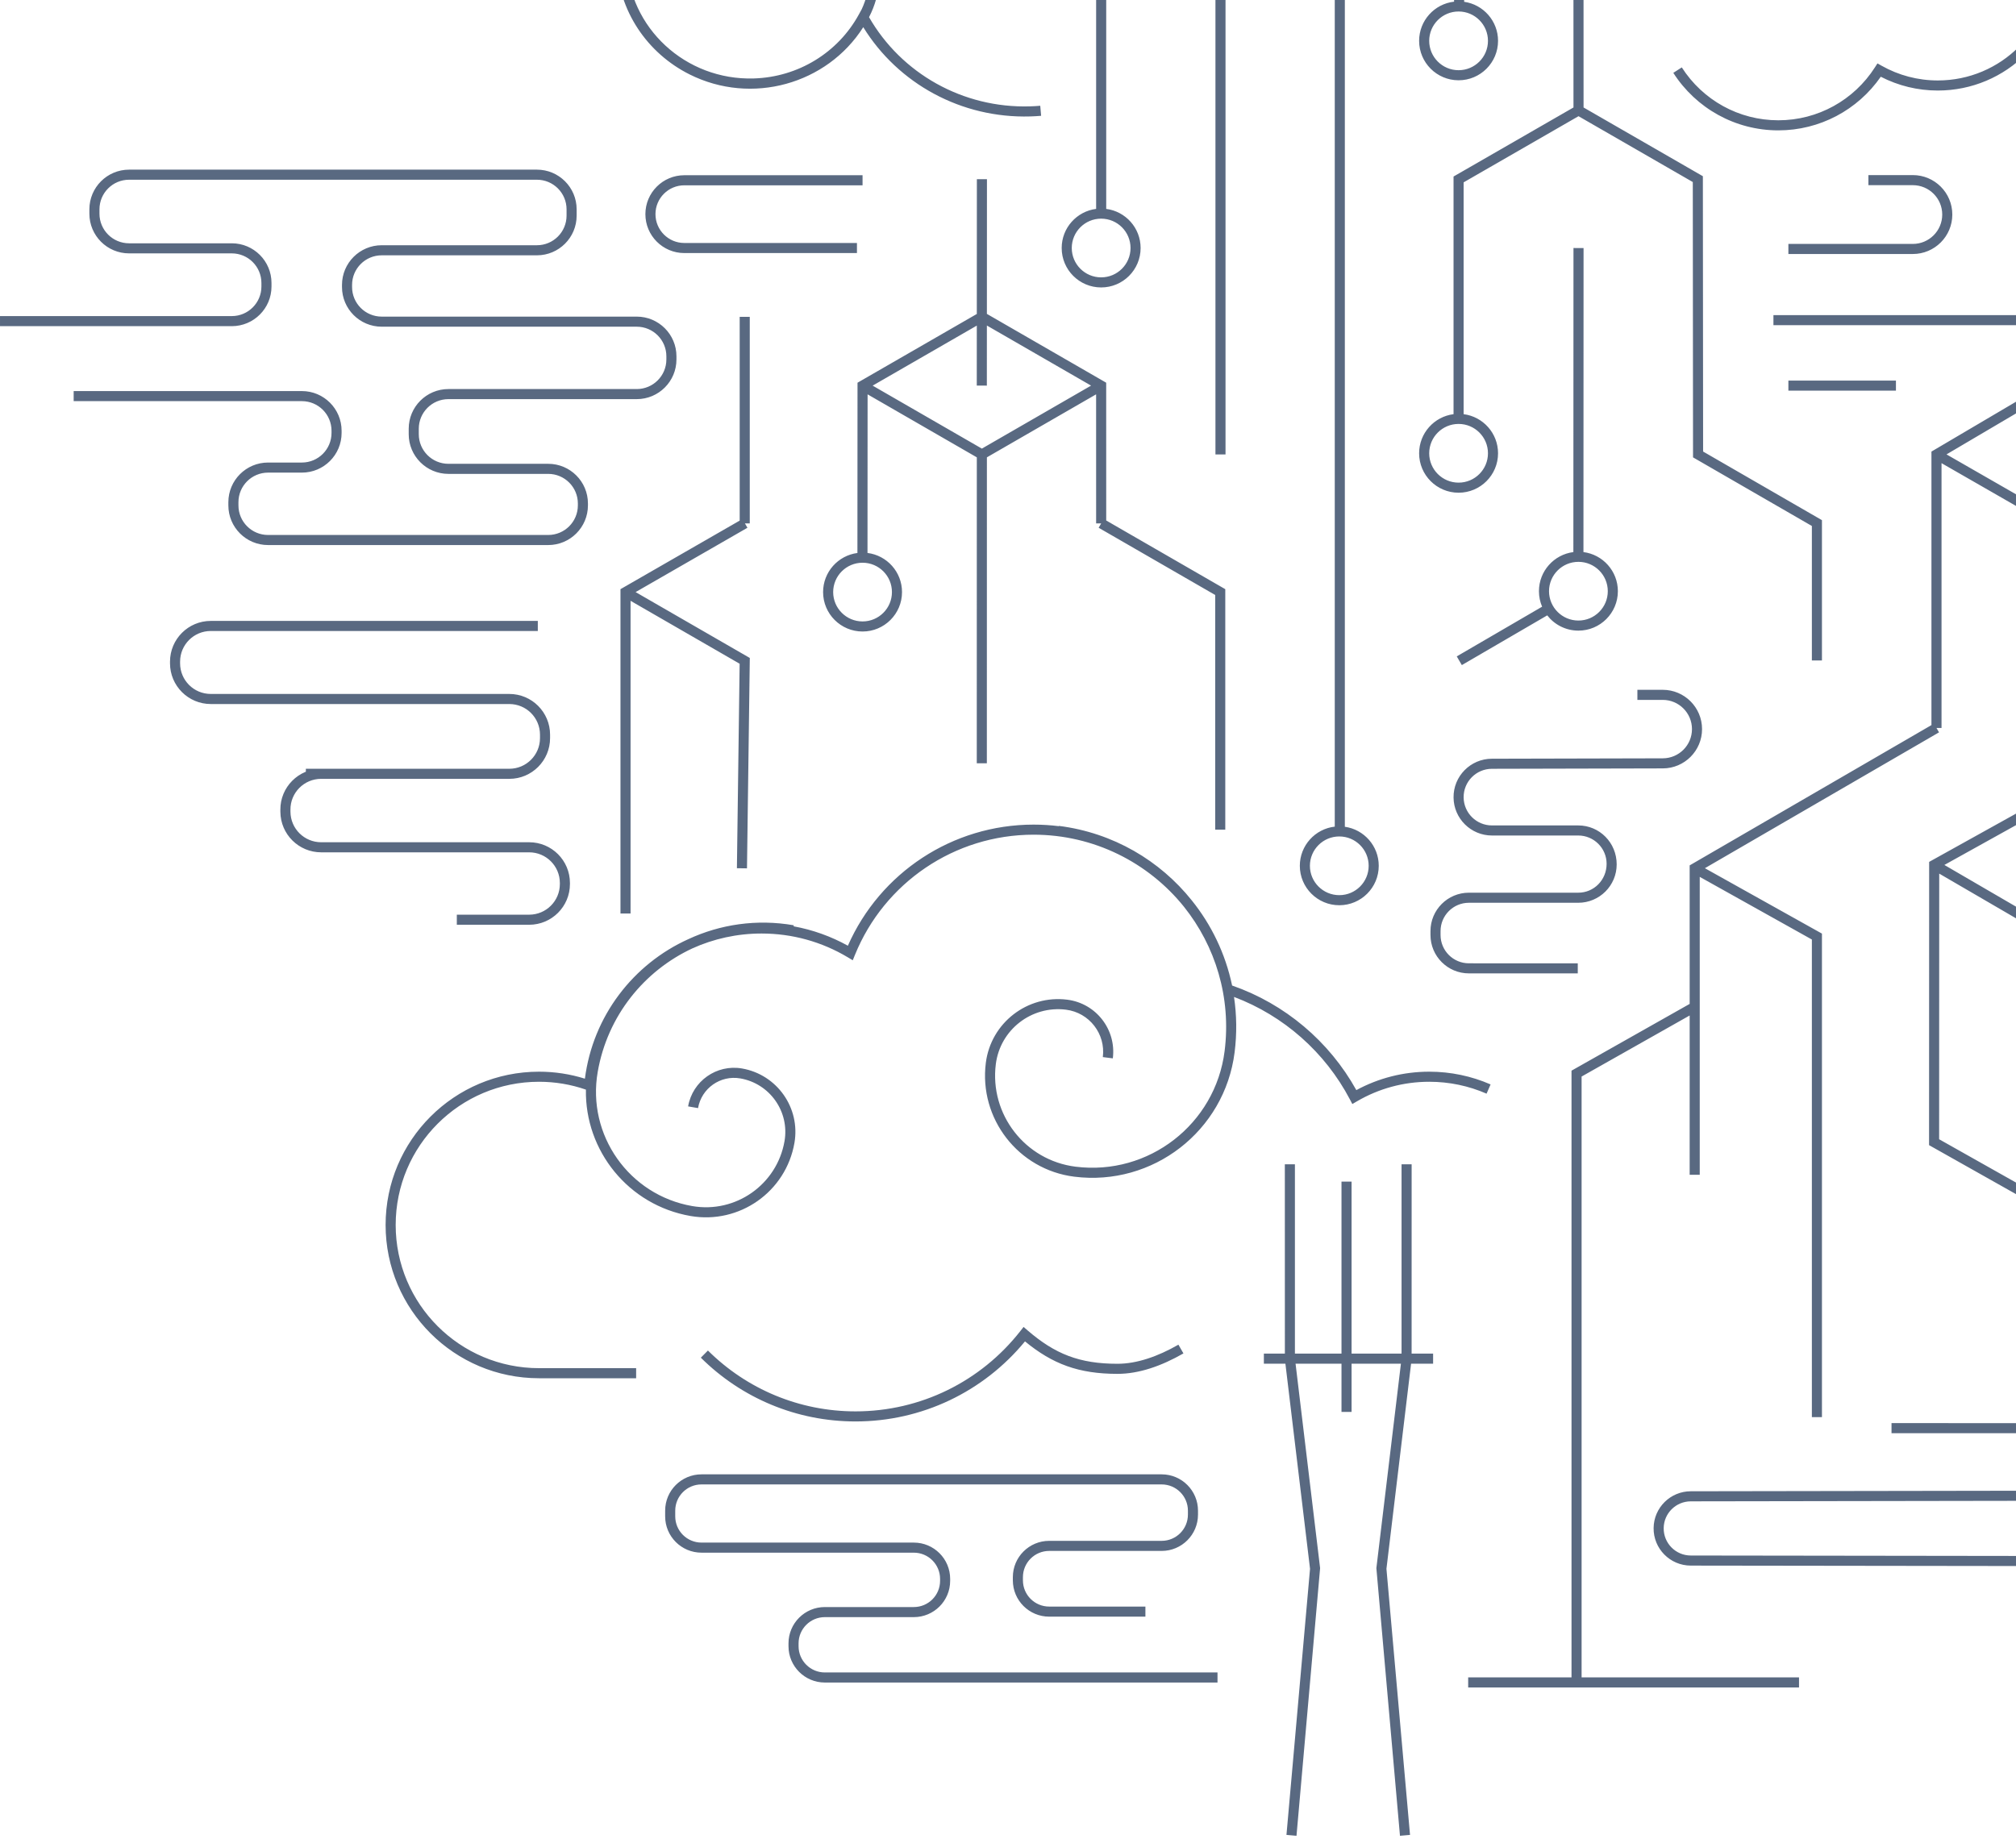 <svg xmlns="http://www.w3.org/2000/svg" width="400" height="365" viewBox="0 0 400 365">
  <g fill="none" fill-rule="evenodd" transform="translate(-1186)">
    <path fill="#596981" fill-rule="nonzero" d="M1325.186,308.136 L1367.313,308.136 C1370.191,308.136 1372.524,310.468 1372.524,313.343 L1372.524,313.72 C1372.524,316.597 1370.191,318.928 1367.313,318.928 L1349.66,318.928 C1345.677,318.928 1342.448,322.154 1342.448,326.135 L1342.448,326.7 C1342.448,330.681 1345.677,333.908 1349.66,333.908 L1427.569,333.908 L1427.569,331.908 L1349.66,331.908 C1346.781,331.908 1344.448,329.576 1344.448,326.7 L1344.448,326.135 C1344.448,323.259 1346.781,320.928 1349.66,320.928 L1367.313,320.928 C1371.296,320.928 1374.524,317.701 1374.524,313.72 L1374.524,313.343 C1374.524,309.363 1371.295,306.136 1367.313,306.136 L1325.186,306.136 L1325.186,306.136 C1322.307,306.136 1319.975,303.805 1319.975,300.929 L1319.975,299.799 C1319.975,296.924 1322.308,294.592 1325.186,294.592 L1416.487,294.592 C1419.365,294.592 1421.698,296.924 1421.698,299.799 L1421.698,300.582 C1421.698,303.459 1419.365,305.79 1416.487,305.79 L1394.173,305.79 C1390.19,305.79 1386.962,309.016 1386.962,312.997 L1386.962,313.626 C1386.962,317.607 1390.19,320.834 1394.173,320.834 L1413.263,320.834 L1413.263,318.834 L1394.173,318.834 C1391.294,318.834 1388.962,316.503 1388.962,313.626 L1388.962,312.997 C1388.962,310.121 1391.294,307.79 1394.173,307.79 L1416.487,307.79 C1420.47,307.79 1423.698,304.563 1423.698,300.582 L1423.698,299.799 C1423.698,295.819 1420.469,292.592 1416.487,292.592 L1325.186,292.592 C1321.204,292.592 1317.975,295.819 1317.975,299.799 L1317.975,300.929 C1317.975,304.91 1321.203,308.136 1325.186,308.136 L1325.186,308.136 Z M1499.809,332.886 L1542.948,332.886 L1542.948,334.886 L1477.305,334.886 L1477.305,332.886 L1497.809,332.886 L1497.809,212.479 L1521.25,199.232 L1521.25,171.74 L1569.224,143.898 L1569.224,89.617 L1592.887,75.666 L1593.903,77.389 L1572.212,90.177 L1594.71,103.096 L1593.714,104.83 L1571.224,91.916 L1571.224,144.474 L1570.224,144.474 L1570.726,145.339 L1524.27,172.3 L1547.498,185.279 L1547.498,281.235 L1545.498,281.235 L1545.498,186.452 L1523.25,174.02 L1523.25,185.827 L1523.25,185.827 L1523.25,233.138 L1521.25,233.138 L1521.25,201.529 L1499.809,213.646 L1499.809,332.886 Z M1454.17,268.634 L1464.087,268.634 L1464.087,231.056 L1466.087,231.056 L1466.081,268.634 L1470.347,268.634 L1470.347,270.634 L1465.975,270.634 L1461.088,311.339 L1465.766,364.146 L1463.773,364.323 L1459.09,311.204 L1463.96,270.634 L1454.17,270.634 L1454.17,280.205 L1452.17,280.205 L1452.17,270.634 L1443.056,270.634 L1447.926,311.204 L1443.242,364.323 L1441.25,364.146 L1445.927,311.339 L1441.041,270.634 L1436.768,270.634 L1436.768,268.634 L1440.935,268.634 L1440.928,231.056 L1442.928,231.056 L1442.928,268.634 L1452.17,268.634 L1452.17,234.498 L1454.17,234.498 L1454.17,268.634 Z M1691.792,64.534 L1690.278,64.534 L1690.278,62.534 C1694.77,62.534 1698.401,66.19 1698.367,70.68 L1698.363,71.095 C1698.328,75.536 1694.717,79.117 1690.275,79.117 L1617.321,79.117 C1613.958,79.117 1611.233,81.84 1611.233,85.2 L1611.233,85.409 C1611.233,88.769 1613.958,91.492 1617.321,91.492 L1709.573,91.492 L1709.573,93.492 L1617.321,93.492 C1612.853,93.492 1609.233,89.873 1609.233,85.409 L1609.233,85.2 C1609.233,80.736 1612.853,77.117 1617.321,77.117 L1690.275,77.117 C1693.619,77.117 1696.337,74.421 1696.363,71.08 L1696.367,70.664 C1696.393,67.286 1693.66,64.534 1690.278,64.534 L1636.886,64.534 C1632.418,64.534 1628.797,60.915 1628.797,56.45 L1628.797,55.77 C1628.797,51.304 1632.418,47.687 1636.886,47.687 L1664.441,47.687 C1667.804,47.687 1670.529,44.963 1670.529,41.603 L1670.529,41.276 C1670.529,37.916 1667.804,35.192 1664.441,35.192 L1599.985,35.192 C1596.623,35.192 1593.896,37.917 1593.896,41.276 L1593.896,41.779 C1593.896,45.139 1596.623,47.863 1599.985,47.863 L1606.079,47.863 C1610.546,47.863 1614.167,51.481 1614.167,55.947 L1614.167,56.45 C1614.167,60.914 1610.546,64.534 1606.079,64.534 L1537.872,64.534 L1537.872,62.534 L1606.079,62.534 C1609.441,62.534 1612.167,59.81 1612.167,56.45 L1612.167,55.947 C1612.167,52.586 1609.442,49.863 1606.079,49.863 L1599.985,49.863 C1595.518,49.863 1591.896,46.244 1591.896,41.779 L1591.896,41.276 C1591.896,36.812 1595.518,33.192 1599.985,33.192 L1664.441,33.192 C1668.908,33.192 1672.529,36.811 1672.529,41.276 L1672.529,41.603 C1672.529,46.068 1668.908,49.687 1664.441,49.687 L1636.886,49.687 C1633.522,49.687 1630.797,52.409 1630.797,55.77 L1630.797,56.45 C1630.797,59.81 1633.522,62.534 1636.886,62.534 L1693.306,62.534 L1693.306,64.534 L1691.792,64.534 L1690.278,64.534 L1690.278,62.534 L1693.306,62.534 L1693.306,64.534 L1691.792,64.534 Z M1356.97,1.843 C1360.697,-6.156 1357.368,-15.693 1349.303,-19.729 C1343.645,-22.56 1336.721,-20.351 1333.841,-14.806 C1331.908,-11.08 1333.417,-6.519 1337.22,-4.615 C1339.746,-3.352 1342.835,-4.337 1344.115,-6.805 L1345.891,-5.884 C1344.104,-2.441 1339.824,-1.077 1336.326,-2.827 C1331.529,-5.227 1329.617,-11.006 1332.066,-15.727 C1335.451,-22.247 1343.567,-24.836 1350.198,-21.518 C1359.472,-16.877 1363.162,-5.719 1358.433,3.398 C1358.431,3.401 1358.43,3.404 1358.428,3.407 C1364.837,14.573 1377.038,21.5 1390.348,21.108 C1391.044,21.088 1391.727,21.048 1392.398,20.99 L1392.572,22.982 C1391.863,23.044 1391.141,23.086 1390.406,23.107 C1376.752,23.509 1364.197,16.612 1357.283,5.394 C1350.084,16.711 1335.147,20.934 1322.822,14.766 L1322.822,14.765 C1314.475,10.592 1308.642,2.187 1308.341,-7.664 C1307.902,-22.033 1319.404,-34.026 1334.02,-34.456 C1337.473,-34.558 1340.855,-34.004 1344.023,-32.848 C1343.994,-33.149 1343.975,-33.449 1343.966,-33.747 C1343.708,-42.198 1350.467,-49.246 1359.055,-49.5 C1361.284,-49.565 1363.462,-49.159 1365.482,-48.329 C1366.186,-58.982 1372.113,-69.068 1382.245,-74.789 L1382.247,-74.786 C1386.956,-77.482 1392.394,-79.092 1398.208,-79.263 C1404.91,-79.462 1411.38,-77.726 1416.962,-74.331 L1415.923,-72.622 C1410.669,-75.817 1404.58,-77.451 1398.267,-77.264 C1381.326,-76.765 1367.794,-63.299 1367.463,-46.742 L1367.43,-45.118 C1367.603,-40.171 1368.982,-35.182 1371.681,-30.574 C1377.716,-20.264 1391.133,-16.708 1401.64,-22.64 C1408.842,-26.708 1411.32,-35.725 1407.183,-42.789 C1404.366,-47.6 1398.1,-49.261 1393.194,-46.492 C1389.912,-44.638 1388.785,-40.535 1390.667,-37.319 L1388.941,-36.309 C1386.492,-40.492 1387.96,-45.832 1392.211,-48.234 C1398.064,-51.538 1405.538,-49.556 1408.909,-43.799 C1413.612,-35.768 1410.795,-25.513 1402.623,-20.898 C1391.169,-14.431 1376.544,-18.307 1369.955,-29.563 C1366.878,-34.818 1365.413,-40.539 1365.411,-46.173 C1363.458,-47.103 1361.315,-47.565 1359.114,-47.5 C1351.623,-47.279 1345.741,-41.146 1345.965,-33.808 C1345.987,-33.051 1346.087,-32.28 1346.261,-31.472 L1346.673,-29.553 L1344.878,-30.348 C1341.514,-31.838 1337.844,-32.568 1334.079,-32.457 C1320.56,-32.06 1309.935,-20.981 1310.34,-7.725 C1310.746,5.534 1322.027,15.967 1335.547,15.57 C1344.397,15.308 1352.274,10.42 1356.39,2.902 L1356.97,1.843 Z M1563.178,-28.257 C1563.288,-18.445 1556.272,-9.722 1546.287,-7.988 C1538.361,-6.612 1530.82,-11.917 1529.443,-19.837 C1528.451,-25.545 1532.277,-30.977 1537.988,-31.968 C1542.147,-32.69 1546.107,-29.904 1546.829,-25.747 L1544.859,-25.405 C1544.326,-28.473 1541.401,-30.531 1538.33,-29.998 C1533.707,-29.195 1530.61,-24.799 1531.413,-20.18 C1532.602,-13.348 1539.107,-8.771 1545.944,-9.959 C1555.945,-11.695 1562.642,-21.204 1560.904,-31.198 C1559.351,-40.131 1553.519,-47.247 1545.876,-50.81 C1542.519,-52.328 1538.798,-53.171 1534.891,-53.171 C1530.009,-53.171 1525.32,-51.856 1521.215,-49.402 L1520.215,-48.805 L1519.775,-49.884 C1515.115,-61.334 1503.963,-68.979 1491.388,-68.979 C1490.11,-68.979 1488.842,-68.901 1487.587,-68.746 L1487.342,-70.731 C1488.678,-70.896 1490.028,-70.979 1491.388,-70.979 C1504.397,-70.979 1515.976,-63.299 1521.18,-51.685 C1523.851,-53.141 1526.731,-54.161 1529.734,-54.707 L1529.705,-54.875 C1535.693,-55.914 1541.57,-55.017 1546.692,-52.636 C1555.485,-48.662 1561.951,-40.38 1563.306,-30.399 C1565.615,-31.098 1568.026,-31.459 1570.484,-31.459 C1584.141,-31.459 1595.211,-20.395 1595.211,-6.745 C1595.211,6.904 1584.141,17.967 1570.484,17.967 C1566.495,17.967 1562.641,17.017 1559.17,15.229 C1554.59,21.828 1547.063,25.872 1538.845,25.872 C1530.311,25.872 1522.523,21.512 1518.005,14.456 L1519.689,13.377 C1523.844,19.865 1531,23.872 1538.845,23.872 C1546.69,23.872 1553.848,19.865 1558.001,13.377 L1558.511,12.581 L1559.335,13.045 C1562.715,14.951 1566.525,15.967 1570.484,15.967 C1583.037,15.967 1593.211,5.799 1593.211,-6.745 C1593.211,-19.29 1583.037,-29.459 1570.484,-29.459 C1567.971,-29.459 1565.514,-29.049 1563.178,-28.257 Z M1343.463,183.833 C1347.247,184.522 1350.876,185.823 1354.23,187.683 C1360.595,173.227 1374.945,163.649 1391.078,163.649 C1392.766,163.649 1394.432,163.754 1396.07,163.957 L1396.078,163.901 C1406.892,165.268 1416.158,170.803 1422.465,178.689 C1426.34,183.504 1429.137,189.249 1430.466,195.582 C1440.952,199.232 1449.741,206.66 1455.115,216.339 C1459.523,213.953 1464.462,212.682 1469.583,212.682 C1473.824,212.682 1477.947,213.551 1481.752,215.211 L1480.953,217.044 C1477.398,215.493 1473.547,214.682 1469.583,214.682 C1464.468,214.682 1459.551,216.038 1455.224,218.572 L1454.321,219.101 L1453.834,218.175 C1448.92,208.827 1440.714,201.57 1430.844,197.846 C1431.376,201.411 1431.435,205.107 1430.96,208.858 C1428.987,224.45 1414.739,235.49 1399.136,233.518 C1388.05,232.117 1380.199,222 1381.601,210.922 C1382.603,203.001 1389.839,197.393 1397.765,198.395 C1403.476,199.117 1407.522,204.33 1406.799,210.037 L1404.815,209.786 C1405.399,205.175 1402.13,200.963 1397.514,200.379 C1390.684,199.516 1384.448,204.348 1383.585,211.173 C1382.322,221.155 1389.396,230.272 1399.387,231.534 C1413.894,233.368 1427.141,223.103 1428.976,208.607 C1430.326,197.937 1427.138,187.74 1420.915,179.952 C1413.86,171.179 1403.041,165.649 1391.078,165.649 C1375.376,165.649 1361.453,175.195 1355.637,189.491 L1355.198,190.57 L1354.197,189.972 C1349.067,186.906 1343.206,185.262 1337.106,185.262 C1332.231,185.262 1327.588,186.312 1323.398,188.203 C1313.837,192.652 1306.537,201.552 1304.594,212.724 C1302.415,225.252 1310.813,237.174 1323.349,239.351 C1331.965,240.847 1340.16,235.082 1341.657,226.474 C1342.676,220.614 1338.746,215.035 1332.88,214.016 C1328.938,213.332 1325.186,215.972 1324.501,219.912 L1322.53,219.569 C1323.405,214.541 1328.192,211.173 1333.222,212.045 C1340.176,213.253 1344.836,219.868 1343.627,226.817 C1341.941,236.513 1332.711,243.006 1323.007,241.322 C1310.679,239.18 1302.033,228.368 1302.254,216.242 C1299.282,215.214 1296.15,214.682 1292.947,214.682 C1277.24,214.682 1264.508,227.406 1264.508,243.101 C1264.508,258.797 1277.24,271.52 1292.947,271.52 L1312.218,271.52 L1312.218,273.52 L1292.947,273.52 C1276.136,273.52 1262.508,259.902 1262.508,243.101 C1262.508,226.301 1276.136,212.682 1292.947,212.682 C1296.068,212.682 1299.128,213.155 1302.053,214.07 C1303.64,201.638 1311.655,191.307 1322.583,186.377 C1328.891,183.448 1336.126,182.346 1343.499,183.626 L1343.463,183.833 Z M1616.346,210.096 L1616.346,173.564 L1594.223,187.029 L1570.766,173.374 L1570.749,226.091 L1594.687,239.58 L1594.687,267.706 L1592.687,267.706 L1592.687,240.748 L1568.749,227.26 L1568.767,171.047 L1592.687,157.753 L1592.687,131.019 L1594.687,131.019 L1594.687,157.759 L1618.346,171.203 L1618.346,209.518 L1642.004,223.168 L1642.004,253.741 L1640.004,253.741 L1640.004,224.323 L1618.345,211.827 L1618.345,240.588 L1616.345,240.588 L1616.345,210.096 L1616.346,210.096 Z M1615.374,171.814 L1593.681,159.488 L1571.789,171.655 L1594.201,184.701 L1615.374,171.814 Z M1593.687,158.341 L1593.687,158.341 L1593.687,158.341 L1593.687,158.341 Z M1333.802,103.871 L1334.301,104.738 L1312.113,117.504 L1334.77,130.576 L1334.211,172.329 L1332.212,172.303 L1332.754,131.723 L1311.11,119.234 L1311.11,181.287 L1309.11,181.287 L1309.11,116.924 L1332.763,103.316 L1332.763,62.88 L1334.763,62.88 L1334.763,103.871 L1333.802,103.871 Z M1476.402,82.195 C1480.254,82.686 1483.231,85.974 1483.231,89.957 C1483.231,94.279 1479.726,97.782 1475.402,97.782 C1471.078,97.782 1467.572,94.278 1467.572,89.957 C1467.572,85.974 1470.55,82.686 1474.402,82.195 L1474.402,35.031 L1498.198,21.328 L1498.186,-32.157 L1476.507,-44.658 L1476.507,0.358 C1480.308,0.895 1483.231,4.16 1483.231,8.106 C1483.231,12.428 1479.726,15.932 1475.402,15.932 C1471.078,15.932 1467.572,12.428 1467.572,8.106 C1467.572,4.087 1470.605,0.775 1474.507,0.332 L1474.507,-46.389 L1474.508,-46.389 L1474.508,-99.29 L1452.833,-86.786 L1452.833,164.076 C1456.636,164.611 1459.561,167.876 1459.561,171.824 C1459.561,176.146 1456.056,179.649 1451.732,179.649 C1447.408,179.649 1443.902,176.145 1443.902,171.824 C1443.902,167.807 1446.933,164.495 1450.833,164.05 L1450.833,-86.785 L1429.16,-99.289 L1429.16,-19.081 L1428.66,-19.081 L1429.16,-19.081 L1429.16,90.188 L1427.16,90.188 L1427.16,-17.349 L1405.487,-4.84 L1405.487,41.457 C1409.337,41.95 1412.312,45.237 1412.312,49.218 C1412.312,53.54 1408.807,57.044 1404.482,57.044 C1400.159,57.044 1396.652,53.54 1396.652,49.218 C1396.652,45.234 1399.633,41.945 1403.487,41.456 L1403.487,-5.995 L1427.16,-19.658 L1427.16,-101.597 L1450.833,-115.265 L1450.833,-142 L1452.833,-142 L1452.833,-115.265 L1476.508,-101.599 L1476.508,-46.966 L1500.186,-33.313 L1500.198,21.328 L1523.871,34.97 L1523.918,89.611 L1547.498,103.229 L1547.498,131.071 L1545.498,131.071 L1545.498,104.383 L1521.919,90.767 L1521.872,36.127 L1499.198,23.06 L1476.402,36.188 L1476.402,82.195 Z M1358.123,109.738 C1361.985,110.22 1364.972,113.512 1364.972,117.502 C1364.972,121.824 1361.467,125.327 1357.142,125.327 C1352.819,125.327 1349.312,121.823 1349.312,117.502 C1349.312,113.526 1352.281,110.242 1356.123,109.743 L1356.142,75.952 L1379.811,62.309 L1379.824,35.561 L1381.824,35.562 L1381.811,62.294 L1405.481,75.949 L1405.486,103.294 L1429.111,116.925 L1429.111,164.65 L1427.111,164.65 L1427.111,118.08 L1403.986,104.737 L1404.486,103.871 L1403.486,103.871 L1403.482,78.259 L1381.813,90.762 L1381.804,151.476 L1379.804,151.476 L1379.813,90.761 L1358.141,78.26 L1358.123,109.738 Z M1500.176,109.564 C1504.028,110.055 1507.006,113.343 1507.006,117.326 C1507.006,121.648 1503.501,125.151 1499.176,125.151 C1496.662,125.151 1494.423,123.966 1492.991,122.124 L1476.046,131.993 L1475.04,130.264 L1491.974,120.401 C1491.57,119.457 1491.346,118.418 1491.346,117.326 C1491.346,113.343 1494.325,110.055 1498.176,109.564 L1498.198,49.221 L1500.198,49.222 L1500.176,109.564 Z M1379.81,64.618 L1359.144,76.53 L1380.814,89.029 L1402.481,76.527 L1381.81,64.602 L1381.804,76.528 L1379.804,76.527 L1379.81,64.618 Z M1450.833,-112.956 L1430.161,-101.02 L1451.833,-88.518 L1473.507,-101.022 L1452.833,-112.956 L1452.833,-101.021 L1450.833,-101.021 L1450.833,-112.956 Z M1357.142,34.775 L1357.142,36.775 L1321.78,36.775 C1318.617,36.775 1316.053,39.338 1316.053,42.498 C1316.053,45.659 1318.616,48.222 1321.78,48.222 L1356.03,48.222 L1356.03,50.222 L1321.78,50.222 C1317.512,50.222 1314.053,46.764 1314.053,42.498 C1314.053,38.233 1317.512,34.775 1321.78,34.775 L1357.142,34.775 Z M1627.031,153.267 L1627.031,151.267 L1657.675,151.267 C1660.838,151.267 1663.402,148.705 1663.402,145.545 C1663.402,142.383 1660.838,139.82 1657.675,139.82 L1613.49,139.82 L1613.49,137.82 L1657.675,137.82 C1661.943,137.82 1665.402,141.278 1665.402,145.545 C1665.402,149.81 1661.942,153.267 1657.675,153.267 L1627.031,153.267 Z M1556.715,36.748 L1556.715,34.748 L1565.529,34.748 C1569.856,34.748 1573.364,38.253 1573.364,42.578 C1573.364,46.903 1569.856,50.409 1565.529,50.409 L1540.838,50.409 L1540.838,48.409 L1565.529,48.409 C1568.752,48.409 1571.364,45.799 1571.364,42.578 C1571.364,39.358 1568.752,36.748 1565.529,36.748 L1556.715,36.748 Z M1499.05,191.178 L1499.05,193.178 L1477.448,193.173 C1473.237,193.173 1469.825,189.762 1469.825,185.555 L1469.825,184.78 C1469.825,180.571 1473.238,177.16 1477.448,177.16 L1499.146,177.16 C1502.253,177.16 1504.771,174.644 1504.771,171.429 C1504.771,168.326 1502.253,165.811 1499.146,165.811 L1482.025,165.811 C1477.852,165.811 1474.454,162.457 1474.403,158.285 C1474.349,154.049 1477.768,150.582 1482.007,150.573 L1515.921,150.493 C1519.121,150.484 1521.709,147.891 1521.709,144.695 C1521.709,141.493 1519.111,138.897 1515.908,138.897 L1510.879,138.897 L1510.879,136.897 L1515.908,136.897 C1520.216,136.897 1523.709,140.388 1523.709,144.695 C1523.709,148.994 1520.228,152.481 1515.926,152.493 L1482.011,152.573 C1478.884,152.58 1476.363,155.136 1476.403,158.26 C1476.441,161.337 1478.947,163.811 1482.025,163.811 L1499.146,163.811 C1503.357,163.811 1506.771,167.222 1506.771,171.541 C1506.771,175.749 1503.357,179.16 1499.146,179.16 L1477.448,179.16 C1474.343,179.16 1471.825,181.676 1471.825,184.78 L1471.825,185.555 C1471.825,188.658 1474.342,191.173 1477.448,191.173 L1499.05,191.178 Z M1540.838,77.527 L1540.838,75.527 L1562.179,75.527 L1562.179,77.527 L1540.838,77.527 Z M1276.639,183.524 L1276.639,181.524 L1290.995,181.524 C1294.358,181.524 1297.083,178.8 1297.083,175.441 L1297.083,175.232 C1297.083,171.872 1294.358,169.149 1290.995,169.149 L1249.719,169.149 C1245.277,169.149 1241.666,165.568 1241.631,161.127 L1241.628,160.712 C1241.593,156.222 1245.224,152.566 1249.716,152.566 L1249.716,154.566 L1246.688,154.566 L1246.688,152.566 L1287.055,152.566 C1290.417,152.566 1293.142,149.842 1293.142,146.482 L1293.142,145.802 C1293.142,142.442 1290.418,139.719 1287.055,139.719 L1227.82,139.719 C1223.353,139.719 1219.732,136.1 1219.732,131.635 L1219.732,131.308 C1219.732,126.843 1223.353,123.224 1227.82,123.224 L1292.708,123.224 L1292.708,125.224 L1227.82,125.224 C1224.457,125.224 1221.732,127.948 1221.732,131.308 L1221.732,131.635 C1221.732,134.995 1224.457,137.719 1227.82,137.719 L1287.055,137.719 C1291.522,137.719 1295.142,141.337 1295.142,145.802 L1295.142,146.482 C1295.142,150.947 1291.521,154.566 1287.055,154.566 L1246.688,154.566 L1246.688,152.566 L1249.716,152.566 L1249.716,154.566 C1246.334,154.566 1243.602,157.318 1243.628,160.696 L1243.631,161.112 C1243.657,164.453 1246.375,167.149 1249.719,167.149 L1290.995,167.149 C1295.463,167.149 1299.083,170.768 1299.083,175.232 L1299.083,175.441 C1299.083,179.905 1295.463,183.524 1290.995,183.524 L1276.639,183.524 Z M1676.706,108.867 L1676.706,110.867 L1614.858,110.867 C1611.495,110.867 1608.769,113.592 1608.769,116.951 L1608.769,117.368 C1608.769,120.727 1611.495,123.451 1614.858,123.451 L1654.257,123.451 L1654.257,125.451 L1614.858,125.451 C1610.391,125.451 1606.769,121.832 1606.769,117.368 L1606.769,116.951 C1606.769,112.487 1610.391,108.867 1614.858,108.867 L1676.706,108.867 Z M1200.617,79.61 L1200.617,77.61 L1245.899,77.61 C1250.251,77.61 1253.778,81.135 1253.778,85.485 L1253.778,85.918 C1253.778,90.268 1250.251,93.793 1245.899,93.793 L1239.189,93.793 C1235.942,93.793 1233.31,96.424 1233.31,99.668 L1233.31,100.294 C1233.31,103.539 1235.941,106.169 1239.189,106.169 L1294.775,106.169 C1298.022,106.169 1300.655,103.539 1300.655,100.294 L1300.655,99.92 C1300.655,96.675 1298.022,94.045 1294.775,94.045 L1274.973,94.045 C1270.622,94.045 1267.093,90.519 1267.093,86.17 L1267.093,85.085 C1267.093,80.736 1270.622,77.21 1274.973,77.21 L1312.338,77.21 C1315.584,77.21 1318.217,74.579 1318.217,71.335 L1318.217,70.71 C1318.217,67.466 1315.584,64.835 1312.338,64.835 L1261.736,64.835 C1257.384,64.835 1253.856,61.309 1253.856,56.96 L1253.856,56.543 C1253.856,52.194 1257.385,48.668 1261.736,48.668 L1292.534,48.668 C1295.782,48.668 1298.413,46.038 1298.413,42.793 L1298.413,41.543 C1298.413,38.298 1295.782,35.668 1292.534,35.668 L1211.615,35.668 C1208.367,35.668 1205.735,38.298 1205.735,41.543 L1205.735,42.409 C1205.735,45.653 1208.367,48.284 1211.615,48.284 L1231.989,48.284 C1236.34,48.284 1239.868,51.81 1239.868,56.159 L1239.868,56.856 C1239.868,61.205 1236.34,64.73 1231.989,64.73 L1186.001,64.73 L1186.001,62.73 L1231.989,62.73 C1235.236,62.73 1237.868,60.1 1237.868,56.856 L1237.868,56.159 C1237.868,52.915 1235.236,50.284 1231.989,50.284 L1211.615,50.284 C1207.263,50.284 1203.735,46.758 1203.735,42.409 L1203.735,41.543 C1203.735,37.193 1207.263,33.668 1211.615,33.668 L1292.534,33.668 C1296.886,33.668 1300.413,37.193 1300.413,41.543 L1300.413,42.793 C1300.413,47.143 1296.886,50.668 1292.534,50.668 L1261.736,50.668 C1258.489,50.668 1255.856,53.299 1255.856,56.543 L1255.856,56.96 C1255.856,60.204 1258.488,62.835 1261.736,62.835 L1312.338,62.835 C1316.689,62.835 1320.217,66.361 1320.217,70.71 L1320.217,71.335 C1320.217,75.684 1316.689,79.21 1312.338,79.21 L1274.973,79.21 C1271.726,79.21 1269.093,81.841 1269.093,85.085 L1269.093,86.17 C1269.093,89.414 1271.726,92.045 1274.973,92.045 L1294.775,92.045 C1299.126,92.045 1302.655,95.57 1302.655,99.92 L1302.655,100.294 C1302.655,104.643 1299.126,108.169 1294.775,108.169 L1239.189,108.169 C1234.837,108.169 1231.31,104.644 1231.31,100.294 L1231.31,99.668 C1231.31,95.319 1234.838,91.793 1239.189,91.793 L1245.899,91.793 C1249.147,91.793 1251.778,89.163 1251.778,85.918 L1251.778,85.485 C1251.778,82.24 1249.147,79.61 1245.899,79.61 L1200.617,79.61 Z M1407.729,272.65 C1400.022,272.65 1394.848,270.707 1389.37,266.205 C1381.16,276.181 1368.941,282.095 1355.746,282.095 C1344.089,282.095 1333.158,277.491 1325.053,269.438 L1326.463,268.019 C1334.197,275.704 1344.623,280.095 1355.746,280.095 C1368.672,280.095 1380.613,274.149 1388.445,264.164 L1389.091,263.34 L1389.884,264.024 C1395.313,268.7 1400.152,270.65 1407.729,270.65 C1411.566,270.65 1415.719,269.207 1419.813,266.857 L1420.809,268.591 C1416.438,271.1 1411.977,272.65 1407.729,272.65 Z M1600.473,295.825 C1604.456,295.825 1607.686,299.053 1607.686,303.034 L1607.686,303.597 C1607.686,307.578 1604.456,310.805 1600.472,310.805 L1521.459,310.701 C1517.353,310.691 1514.045,307.336 1514.097,303.234 C1514.147,299.197 1517.436,295.951 1521.475,295.95 L1600.473,295.825 Z M1561.301,284.422 L1561.302,282.422 L1623.249,282.448 C1626.127,282.448 1628.46,280.116 1628.46,277.24 L1628.46,276.675 C1628.46,273.799 1626.127,271.468 1623.25,271.468 L1606.686,271.498 L1606.683,269.498 L1623.249,269.468 C1627.232,269.468 1630.46,272.694 1630.46,276.675 L1630.46,277.24 C1630.46,281.221 1627.232,284.448 1623.248,284.448 L1561.301,284.422 Z M1469.572,8.106 C1469.572,11.323 1472.182,13.932 1475.402,13.932 C1478.622,13.932 1481.231,11.323 1481.231,8.106 C1481.231,4.889 1478.622,2.281 1475.402,2.281 C1472.182,2.281 1469.572,4.89 1469.572,8.106 Z M1398.652,49.218 C1398.652,52.435 1401.263,55.044 1404.482,55.044 C1407.702,55.044 1410.312,52.435 1410.312,49.218 C1410.312,46.001 1407.702,43.393 1404.482,43.393 C1401.263,43.393 1398.652,46.002 1398.652,49.218 Z M1351.312,117.502 C1351.312,120.719 1353.923,123.327 1357.142,123.327 C1360.362,123.327 1362.972,120.719 1362.972,117.502 C1362.972,114.285 1360.362,111.677 1357.142,111.677 C1353.923,111.677 1351.312,114.286 1351.312,117.502 Z M1469.572,89.957 C1469.572,93.173 1472.182,95.782 1475.402,95.782 C1478.622,95.782 1481.231,93.174 1481.231,89.957 C1481.231,86.74 1478.622,84.132 1475.402,84.132 C1472.182,84.132 1469.572,86.74 1469.572,89.957 Z M1521.477,297.95 C1518.531,297.95 1516.133,300.316 1516.097,303.259 C1516.059,306.248 1518.47,308.694 1521.463,308.701 L1600.473,308.805 C1603.352,308.805 1605.686,306.473 1605.686,303.597 L1605.686,303.034 C1605.686,300.158 1603.352,297.825 1600.474,297.825 L1521.477,297.95 Z M1445.902,171.824 C1445.902,175.041 1448.512,177.649 1451.732,177.649 C1454.952,177.649 1457.561,175.041 1457.561,171.824 C1457.561,168.607 1454.952,165.999 1451.732,165.999 C1448.512,165.999 1445.902,168.608 1445.902,171.824 Z M1493.346,117.326 C1493.346,120.542 1495.957,123.151 1499.176,123.151 C1502.396,123.151 1505.006,120.543 1505.006,117.326 C1505.006,114.109 1502.396,111.501 1499.176,111.501 C1495.957,111.501 1493.346,114.109 1493.346,117.326 Z"/>
  </g>
</svg>
